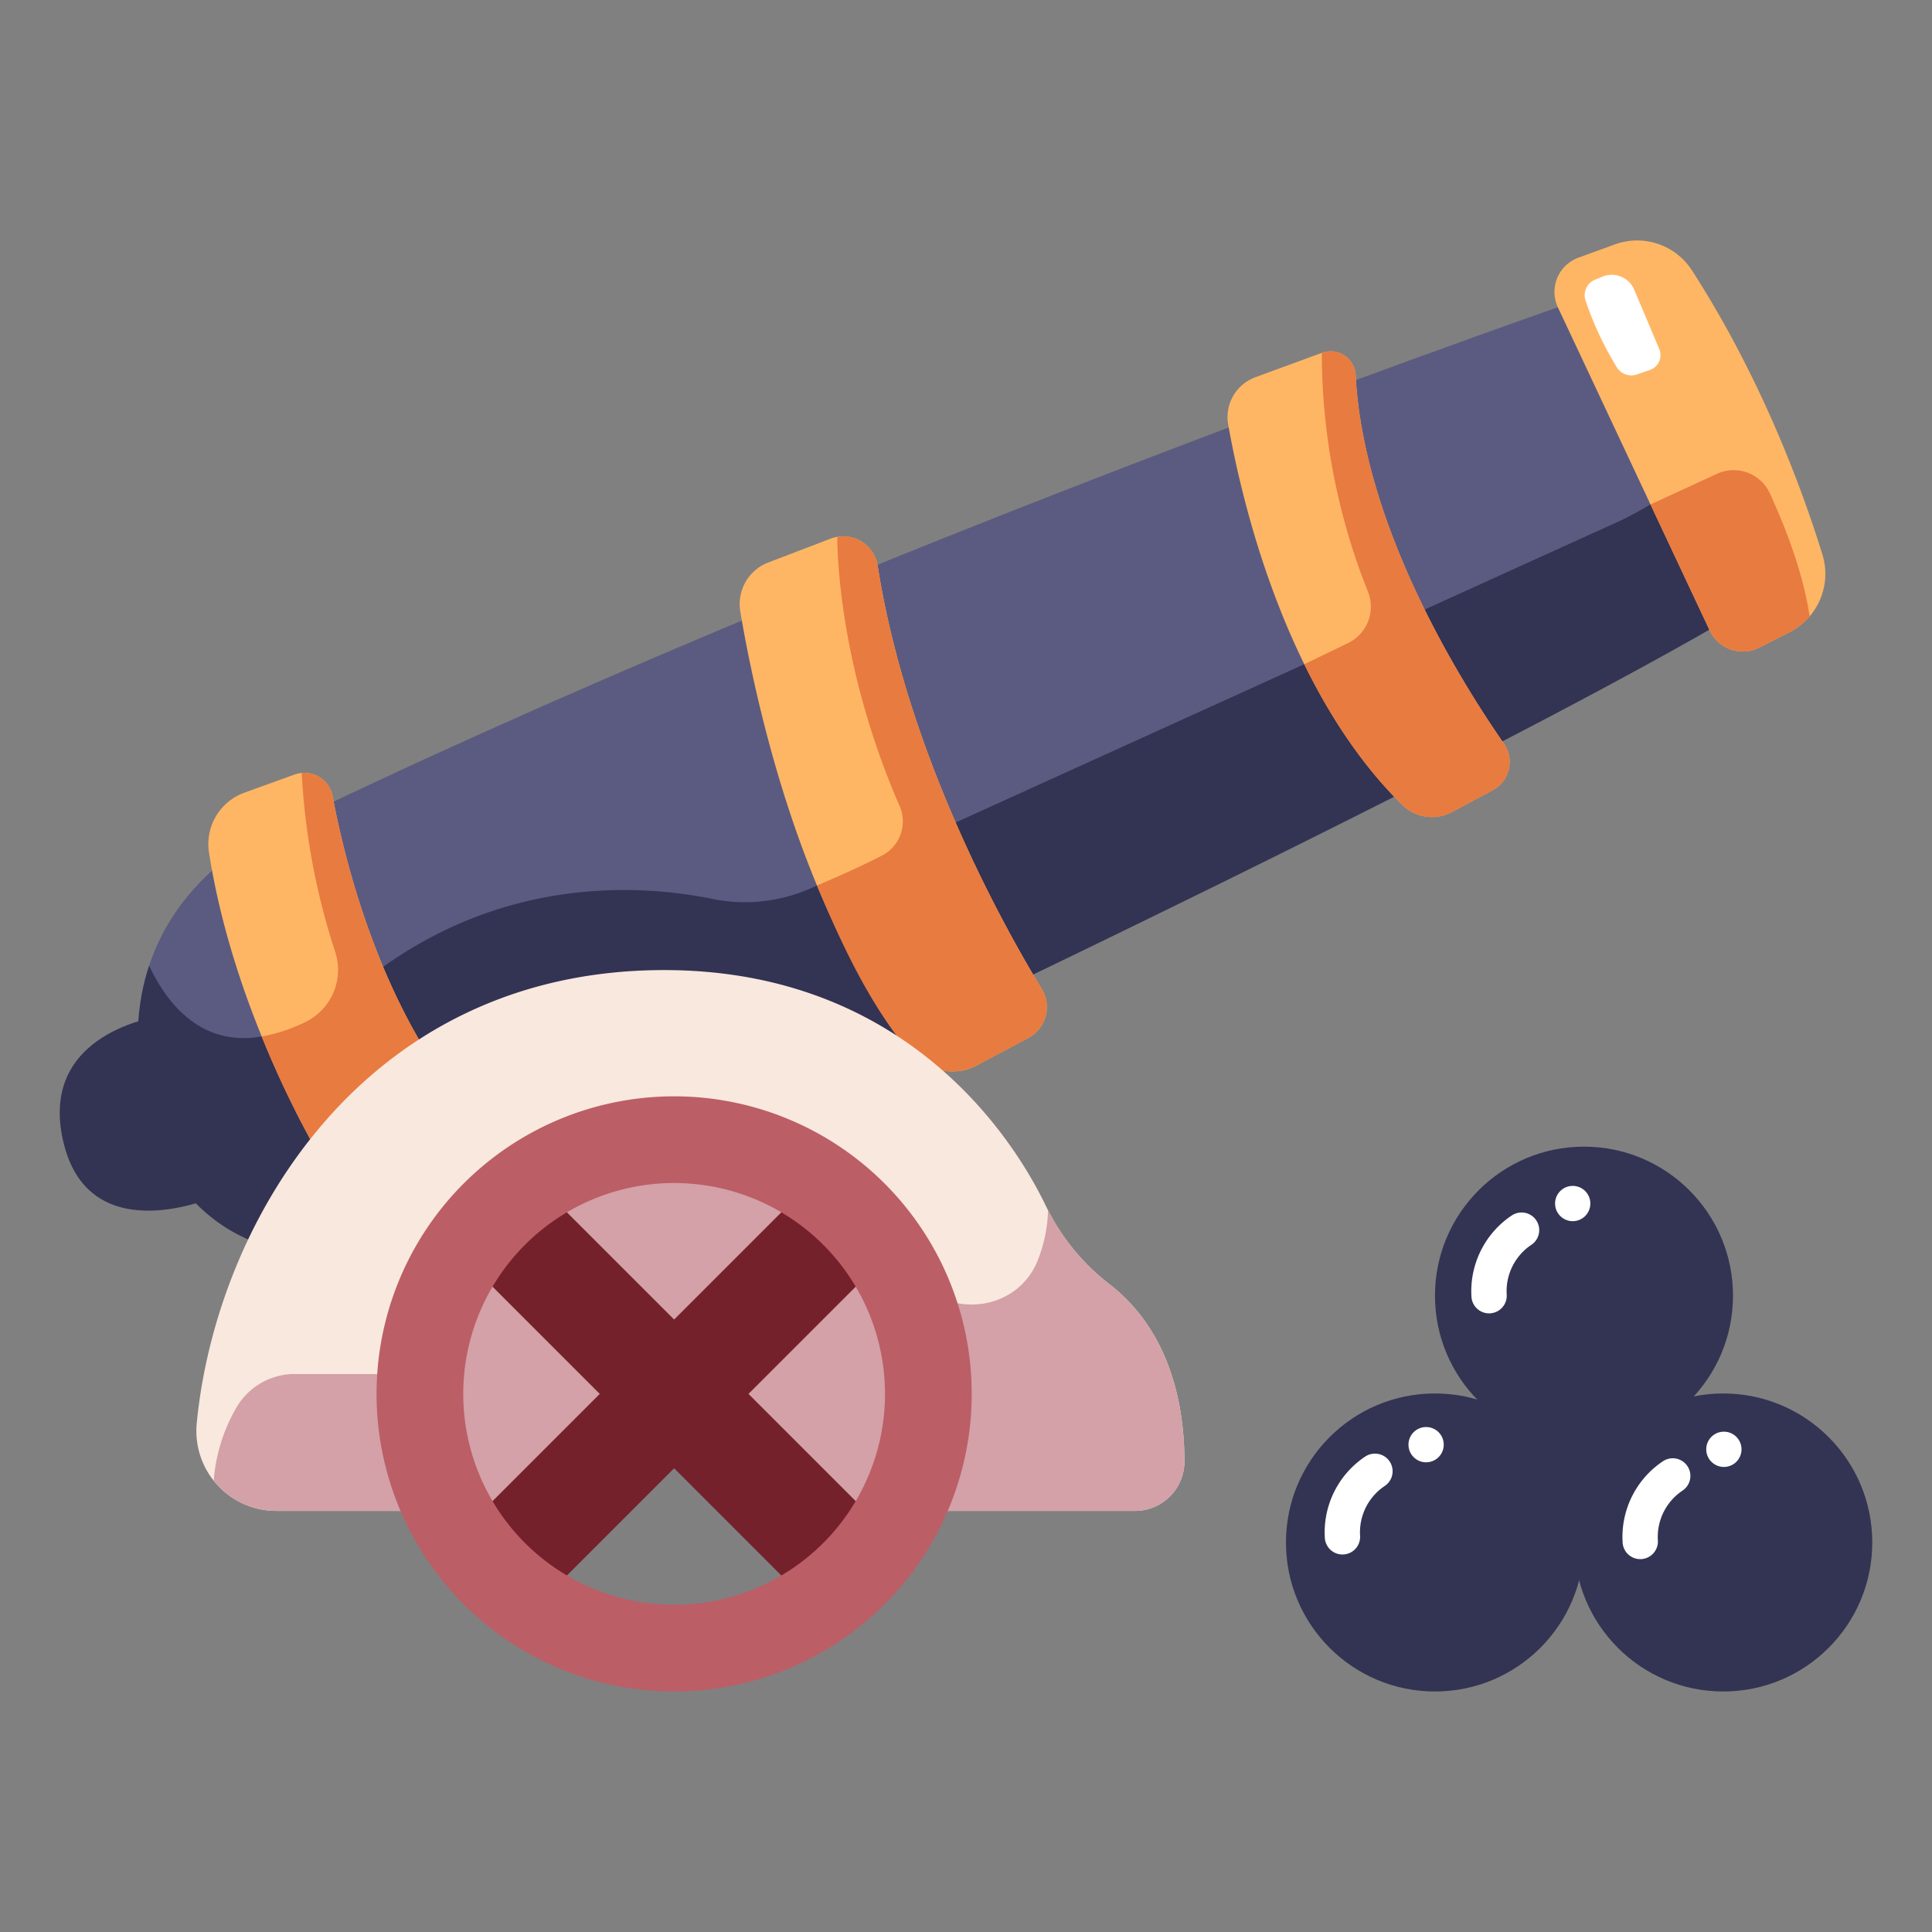 <svg id="Flat" height="512" viewBox="0 0 340 340" width="512" xmlns="http://www.w3.org/2000/svg"><rect x="0" y="0" width="340" height="340" fill="#808080" stroke="none"/><path d="m269.733 249.345h14.586v18.38h-14.586z" fill="#333353"/><path d="m28.373 178.8s-22.258 2.73-17.08 22.727c4.853 18.738 26.679 9 26.679 9z" fill="#333353"/><path d="m46.109 147.141s-14.479 6.534-19.873 22.809c.568 20.009 13.107 36.523 33.888 50.631l90.259-34.758s111.842-52.7 156.971-79.607l-24.386-55.216s-134.268 45.966-236.859 96.141z" fill="#5b5b81"/><path d="m307.4 106.974-9.86-22.982a75.127 75.127 0 0 1 -12.015 7.471l-142.684 64.789a28.561 28.561 0 0 1 -17.522 1.933c-12.766-2.6-38.27-4.288-61.991 15.1-21.814 17.829-32.383 6.589-37.089-3.333-2.585 7.8-3.087 17.827 1.09 30.448 0 0 6.727 22.144 32.8 20.182l91.323-34.582s110.814-52.116 155.948-79.026z" fill="#333353"/><path d="m42.97 139.516 8.875-3.213a5.05 5.05 0 0 1 6.688 3.816c1.953 10.426 7.338 32.673 19.938 50.156l-20.038 16.84s-16.833-26.248-21.646-57.06a9.6 9.6 0 0 1 6.183-10.539z" fill="#ffb664"/><path d="m46.058 182.4a167.045 167.045 0 0 0 12.375 24.715l20.038-16.84c-12.6-17.483-17.985-39.73-19.938-50.156a5.047 5.047 0 0 0 -5.436-4.093 121.471 121.471 0 0 0 5.881 31.46 10.193 10.193 0 0 1 -5.015 12.261 28.828 28.828 0 0 1 -7.905 2.653z" fill="#e87b40"/><path d="m130.279 107.6c2.543 15.134 10.7 53.809 30.571 77.737a8.857 8.857 0 0 0 10.975 2.187l9.136-4.86a6.148 6.148 0 0 0 2.367-8.624c-7.264-11.964-23.754-41.878-28.867-74.433a6.153 6.153 0 0 0 -8.271-4.818l-10.977 4.2a7.831 7.831 0 0 0 -4.934 8.611z" fill="#ffb664"/><path d="m154.461 99.61a6.155 6.155 0 0 0 -7.118-5.128c.026 4.286.736 23.89 10.97 47.354a6.766 6.766 0 0 1 -3.12 8.74c-2.715 1.386-6.47 3.172-11.413 5.25 4.385 10.555 9.3 20.963 16.391 29.5a9.825 9.825 0 0 0 11.654 2.2l9.136-4.86a6.148 6.148 0 0 0 2.367-8.624c-7.264-11.963-23.754-41.877-28.867-74.432z" fill="#e87b40"/><circle cx="278.756" cy="228.015" fill="#333353" r="26.223"/><path d="m103.218 265.894 15.829-15.829 23.146 15.829h57.567a8.7 8.7 0 0 0 8.681-8.571c.028-8.912-1.993-22.748-13.326-31.428a38.547 38.547 0 0 1 -11.135-13.836c-6.773-13.956-26.208-41.341-67.108-41.341-52.695 0-78.79 44.141-82.245 79.709a14.062 14.062 0 0 0 13.973 15.467z" fill="#f9e8de"/><path d="m208.441 257.251c.017-8.913-2.023-22.7-13.326-31.356a38.347 38.347 0 0 1 -10.673-12.946 25.921 25.921 0 0 1 -1.976 9.252c-4.15 9.37-17.325 9.888-22.618 1.112-5.728-9.5-18.209-23.289-42.39-23.289-36.883 0-43.451 41.78-43.451 41.78h-22.06a11.868 11.868 0 0 0 -10.3 5.829 30.078 30.078 0 0 0 -4.033 12.93 13.944 13.944 0 0 0 10.986 5.331h50.443l19.593-10.839 19.614 10.839h61.51a8.7 8.7 0 0 0 8.681-8.643z" fill="#d3a1a7"/><path d="m154.583 268.163-22.859-22.859 22.859-22.86-13.088-13.087-22.859 22.859-22.86-22.859-13.087 13.087 22.859 22.86-22.859 22.859 13.087 13.088 22.86-22.859 22.859 22.859z" fill="#75212c"/><path d="m118.636 192.935a52.369 52.369 0 1 0 52.369 52.365 52.368 52.368 0 0 0 -52.369-52.365zm0 89.479a37.111 37.111 0 1 1 37.111-37.11 37.111 37.111 0 0 1 -37.111 37.11z" fill="#bc5e66"/><circle cx="252.533" cy="271.45" fill="#333353" r="26.223"/><circle cx="303.265" cy="271.45" fill="#333353" r="26.223"/><path d="m216.141 74.715c2.431 13.694 10.183 46.821 30.645 66.946a7.469 7.469 0 0 0 8.762 1.227l7.135-3.824a5.65 5.65 0 0 0 1.981-8.2c-7.7-11.081-24.744-38.386-26.095-64.871a4.423 4.423 0 0 0 -5.953-3.892l-11.68 4.283a7.479 7.479 0 0 0 -4.795 8.331z" fill="#ffb664"/><path d="m274.173 54.1 26.717 56.874a6.41 6.41 0 0 0 8.7 2.991l5.341-2.711a11.515 11.515 0 0 0 5.777-13.683c-3.483-11.259-10.678-30.976-22.991-50.047a11.467 11.467 0 0 0 -13.559-4.5l-6.38 2.325a6.409 6.409 0 0 0 -3.605 8.751z" fill="#ffb664"/><g fill="#fff"><path d="m262.252 231.123a3.106 3.106 0 0 1 -3.3-2.9 16.031 16.031 0 0 1 7.1-14.324 3.105 3.105 0 0 1 3.443 5.169 9.8 9.8 0 0 0 -4.34 8.758 3.107 3.107 0 0 1 -2.903 3.297z"/><circle cx="276.771" cy="211.802" r="3.105"/><path d="m236.451 273.558a3.105 3.105 0 0 1 -3.3-2.9 16.03 16.03 0 0 1 7.1-14.324 3.105 3.105 0 1 1 3.442 5.169 9.8 9.8 0 0 0 -4.34 8.758 3.105 3.105 0 0 1 -2.902 3.297z"/><circle cx="250.97" cy="254.238" r="3.105"/><path d="m288.855 274.375a3.106 3.106 0 0 1 -3.3-2.9 16.029 16.029 0 0 1 7.1-14.324 3.105 3.105 0 0 1 3.442 5.17 9.8 9.8 0 0 0 -4.34 8.758 3.105 3.105 0 0 1 -2.902 3.296z"/><circle cx="303.374" cy="255.055" r="3.105"/></g><path d="m240.723 104.1a7.113 7.113 0 0 1 -3.475 9.064l-7.712 3.725c4.382 8.928 10.02 17.664 17.25 24.775a7.469 7.469 0 0 0 8.762 1.227l7.135-3.824a5.65 5.65 0 0 0 1.981-8.2c-7.7-11.081-24.744-38.386-26.095-64.871a4.423 4.423 0 0 0 -5.953-3.892 113.648 113.648 0 0 0 8.107 41.996z" fill="#e87b40"/><path d="m290.46 88.771 10.43 22.2a6.41 6.41 0 0 0 8.7 2.991l5.341-2.711a11.465 11.465 0 0 0 3.53-2.789c-1.133-7.8-4.458-16.127-6.994-21.638a7.005 7.005 0 0 0 -9.294-3.443z" fill="#e87b40"/><path d="m280.706 49.216 1.326-.537a4.288 4.288 0 0 1 5.562 2.307l4.412 10.452a2.742 2.742 0 0 1 -1.623 3.654l-2.305.8a3 3 0 0 1 -3.553-1.271 57.966 57.966 0 0 1 -5.5-11.751 2.95 2.95 0 0 1 1.681-3.654z" fill="#fff"/></svg>